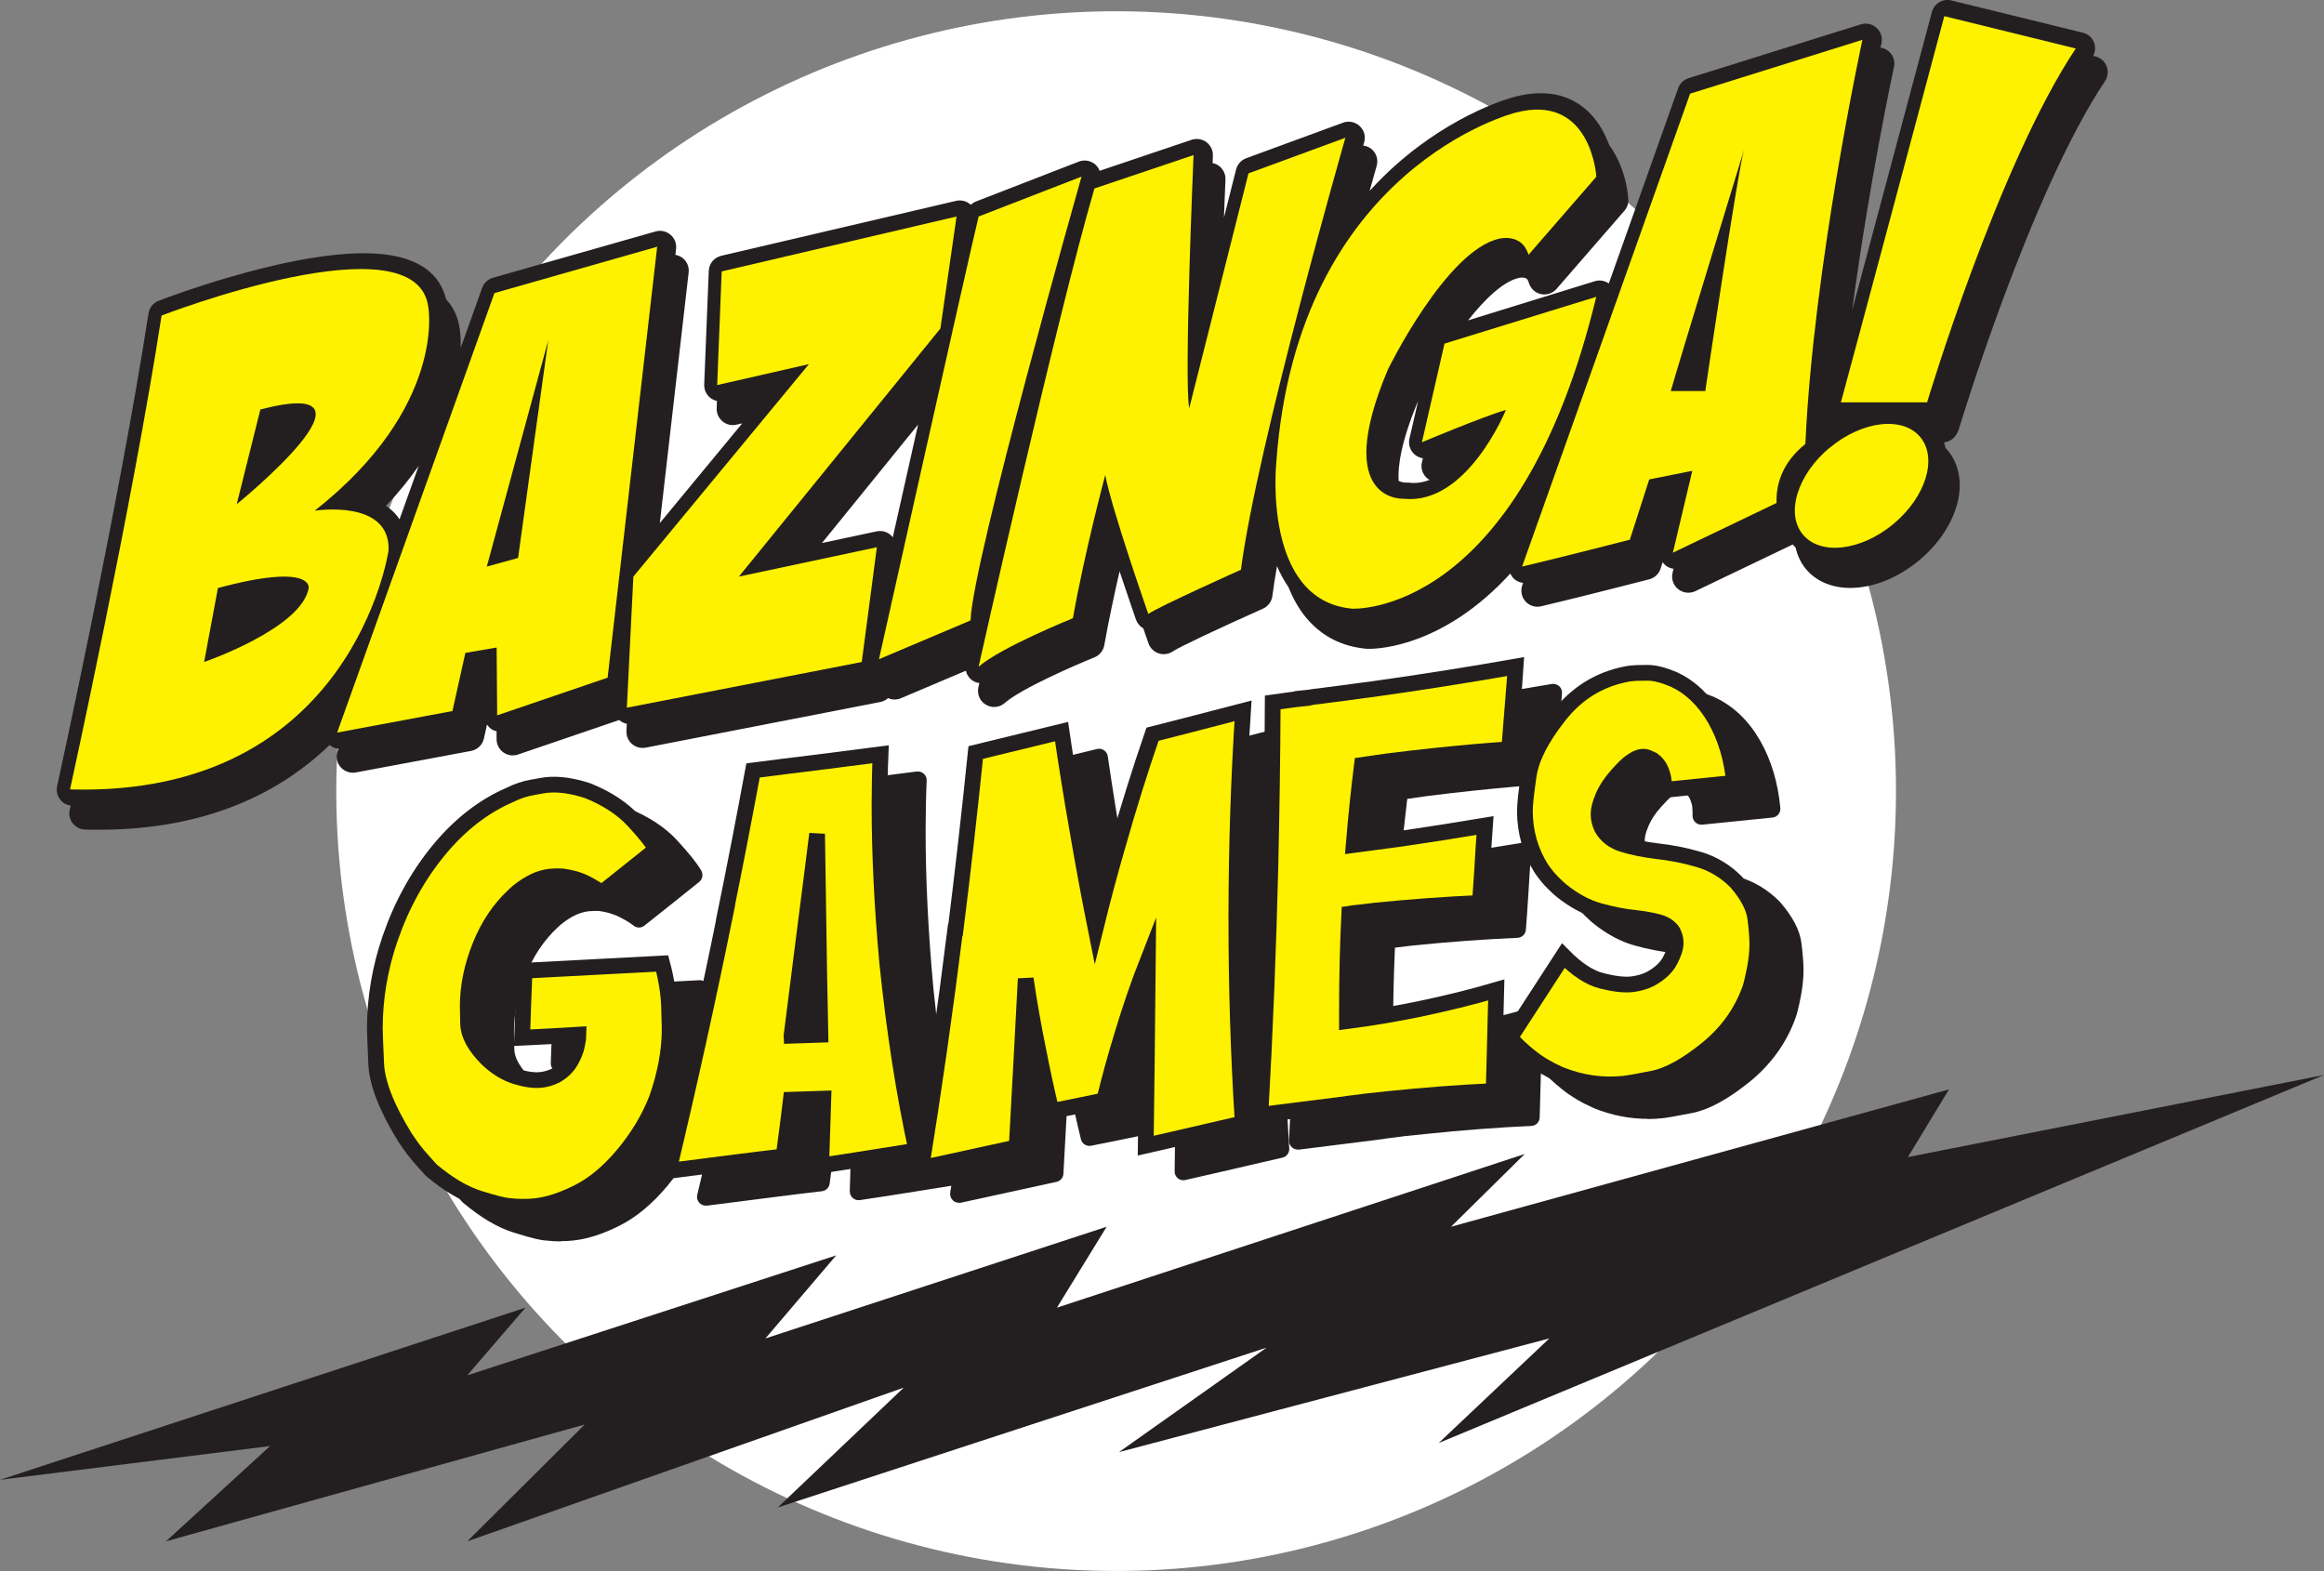 <?xml version="1.0" encoding="UTF-8"?>
<svg id="Capa_1" data-name="Capa 1" xmlns="http://www.w3.org/2000/svg" viewBox="0 0 264.48 178.79">
  <rect x="0" y="0" width="264.48" height="178.79" fill="#808080" stroke="none"/>
  <defs>
    <style>
      .cls-1 {
        fill: #fff200;
      }

      .cls-1, .cls-2, .cls-3 {
        stroke-width: 0px;
      }

      .cls-2 {
        fill: #231f20;
      }

      .cls-4 {
        fill: none;
        stroke: #231f20;
        stroke-miterlimit: 10;
        stroke-width: 1.79px;
      }

      .cls-3 {
        fill: #fff;
      }
    </style>
  </defs>
  <circle class="cls-3" cx="127.03" cy="90.04" r="88.75" transform="translate(14.81 197.98) rotate(-79.22)"/>
  <path class="cls-2" d="M222.87,49.01c.08-.27,8.11-26.92,16.69-39.78.33-.5.4-1.13.18-1.69-.22-.56-.69-.98-1.28-1.12l-.25-.06c.25-.47.29-1.02.1-1.52-.22-.56-.69-.98-1.28-1.12L222.08.05c-.97-.24-1.96.34-2.22,1.31-.08.29-5.61,21-9.07,33.92,1.93-14.56,4.71-27.48,4.75-27.66.14-.64-.07-1.31-.56-1.75-.28-.25-.62-.4-.97-.45.06-.3.1-.48.11-.5.14-.64-.07-1.3-.56-1.75-.48-.44-1.16-.59-1.79-.4l-19.61,6.13c-.55.17-.99.6-1.18,1.14-.61,1.74-4.08,11.49-7.89,22.22-.46-.32-1.04-.43-1.58-.26l-14.44,4.46c1.96-2.49,4.04-4.45,5.81-4.84,0,0,.13-.03.32-.03.53,0,.67.18.79.6.19.64.72,1.14,1.37,1.28.66.14,1.34-.08,1.78-.59l7.72-8.89c.32-.36.48-.83.45-1.31-.1-1.69-.71-4.17-2.17-6.16-1.06-2.91-3.38-5.91-7.81-5.91-.93,0-1.92.14-2.93.4-.27.07-6.72,1.73-13.48,7.7-.99.87-2.02,1.88-3.05,3.01.49-1.74.79-2.78.8-2.84.19-.67,0-1.38-.51-1.85-.29-.27-.64-.42-1.02-.46.06-.23.1-.36.11-.38.19-.67,0-1.38-.52-1.85-.51-.47-1.24-.62-1.88-.38l-11.03,4.05c-.57.21-1,.69-1.15,1.28l-1.38,5.48c.06-1.53.12-3,.17-4.34.03-.61-.25-1.18-.73-1.55-.22-.16-.47-.27-.73-.32.01-.28.02-.56.03-.83.03-.61-.25-1.18-.73-1.55-.48-.36-1.12-.46-1.69-.27l-10.47,3.53c-.1-.26-.25-.5-.46-.69-.52-.47-1.25-.61-1.9-.36l-11.71,4.54c-.22.09-.42.22-.59.38,0,0-.01-.02-.02-.02-.45-.41-1.07-.57-1.66-.43l-26.72,6.25c-.81.19-1.39.89-1.42,1.72l-.52,12.93c-.02.57.22,1.12.66,1.49.23.19.51.32.79.38l-.03.83c-.02.57.22,1.12.66,1.49.44.37,1.03.51,1.58.38l.67-.15-9.38,11.35,3.28-28.52c.07-.61-.17-1.21-.64-1.61-.25-.21-.55-.34-.87-.4l.08-.68c.07-.61-.17-1.21-.64-1.61-.47-.4-1.1-.54-1.69-.37l-18.51,5.27c-.57.16-1.03.59-1.23,1.15l-2.44,6.82c.03-1.14-.07-1.88-.11-2.11-.15-1.15-.58-2.38-1.56-3.42-.6-2.54-2.78-5.23-9.38-5.23-9.24,0-22.76,5.19-23.33,5.41-.61.24-1.05.78-1.15,1.43-3.35,21.67-10.33,53.49-10.4,53.81-.12.54.01,1.1.35,1.53.29.38.72.61,1.19.68-.07.3-.1.47-.11.49-.12.54,0,1.1.35,1.53.34.43.85.69,1.4.71.53.02,1.05.02,1.56.02,0,0,0,0,0,0,12.49,0,20.78-4.35,26.27-9.65.28.25.63.4,1,.44l-.09.26c-.22.62-.1,1.31.33,1.81.35.41.87.65,1.4.65.11,0,.23,0,.34-.03l13.12-2.45c.72-.14,1.3-.69,1.46-1.41l.35-1.59c.12.18.27.35.45.48.19.14.41.23.64.28v.93c.01.59.3,1.14.78,1.48.48.34,1.1.43,1.66.24l11.52-3.93s.02.02.03.03c.24.21.53.34.83.41l-.04.81c-.03.56.21,1.11.63,1.48.34.29.76.45,1.2.45.12,0,.23-.01.35-.03l26.72-5.2c.33-.07.63-.22.87-.44.23.1.48.16.74.16.24,0,.48-.05.71-.14,1.4-.59,4.86-2.06,7.41-3.14.11.48.41.92.85,1.18.21.13.44.19.68.22-.07.3-.11.47-.11.49-.17.78.17,1.58.86,1.98.29.17.61.26.94.26.44,0,.87-.16,1.21-.46,1.87-1.64,8-4.3,10.2-5.19.59-.24,1.01-.76,1.12-1.38.5-2.81,1.14-5.78,1.74-8.41.97,2.92,1.8,5.29,1.87,5.51.15.42.45.77.83.98.33.97.55,1.61.59,1.71.19.54.62.96,1.17,1.14.55.18,1.15.09,1.62-.24.69-.48,5.75-2.85,10.24-4.85.58-.26.99-.81,1.07-1.44.13-1.03.31-2.17.53-3.4.35.83.78,1.63,1.29,2.37.5,1.24,1.14,2.43,1.99,3.46,1.75,2.12,4.07,3.33,6.95,3.58,0,0,.1,0,.28,0,1.26,0,8.55-.38,16.04-8.57.08.17.17.33.3.48.3.34.72.54,1.15.59-.05.15-.09.25-.09.26-.22.64-.09,1.34.36,1.84.35.39.85.61,1.37.61.14,0,.28-.02.42-.05,4.62-1.09,12.22-3.05,12.3-3.07.61-.16,1.1-.62,1.29-1.22l.23-.73c.1.14.21.26.34.37.26.21.58.34.9.38l-.11.46c-.16.69.08,1.41.64,1.86.55.44,1.31.53,1.95.23l11.1-5.32s.04.06.06.09c.08.1.17.18.26.28.2.9.59,1.73,1.16,2.42,1.16,1.4,2.96,2.16,5.06,2.16,2.58,0,5.43-1.14,7.82-3.13,2.06-1.71,3.56-3.86,4.24-6.07.76-2.45.41-4.79-.95-6.42-.08-.1-.17-.19-.26-.28-.05-.23-.12-.45-.19-.67.74-.07,1.38-.57,1.59-1.3ZM45.47,59.1c-.17-.26-.37-.51-.59-.74-.29-.3-.61-.56-.95-.79,1.47-1.55,2.7-3.08,3.72-4.55l-2.18,6.08ZM101.61,61.17c-.06-.09-.13-.17-.21-.25-.44-.41-1.05-.57-1.63-.45l-6.23,1.33,10.94-13.48c-.99,4.42-1.99,8.88-2.88,12.84ZM160.86,54.96h0c-.17,0-.34,0-.51-.03-.13-.01-.17-.02-.29,0-.11,0-.49-.02-.89-.2-.11-1.67.28-4.48,2.22-9.11l-.99,4.3c-.15.67.08,1.38.61,1.82.27.22.59.36.92.41l-.11.47c-.16.67.08,1.38.61,1.82.08.07.18.12.27.17-.59.23-1.21.36-1.84.36Z"/>
  <polygon class="cls-2" points="0 168.41 59.8 148.82 53.18 156.52 95.16 142.87 87.11 152.32 125.94 139.61 120.28 148.82 173.52 131.33 165.13 139.61 221.8 123.98 217.13 131.68 264.48 122.34 163.73 164.22 176.32 152.32 127.34 165.26 144.14 153.37 88.51 171.56 102.85 157.92 53.18 175.41 66.54 162.12 18.89 175.41 30.73 164.57 0 168.41"/>
  <g>
    <path class="cls-1" d="M35.83,58.11c14.95-11.78,12.92-23.11,12.92-23.11-1.25-10.36-30.36.91-30.36.91-3.4,21.98-10.42,53.93-10.42,53.93,32.17.91,36.25-27.19,36.25-27.19.23-5.89-8.38-4.53-8.38-4.53ZM29.63,46.6c15.6-4.04-2.69,10.78-2.69,10.78l2.69-10.78ZM35.13,66.92c-.79,4.6-11.9,8.42-11.9,8.42l1.57-8.42c10.89-2.92,10.33,0,10.33,0Z"/>
    <path class="cls-1" d="M56.27,33.35l-17.9,50.02,13.12-2.45,1.47-6.62,3.56-.61.06,7.72,12.57-4.29,5.64-49.04-18.51,5.27ZM58.96,63.5l-3.56.98,6.99-25.74-3.43,24.76Z"/>
    <polygon class="cls-1" points="107.02 37.39 108.86 24.64 82.13 30.89 81.62 43.82 92.06 41.44 72.08 65.62 71.34 80.54 98.07 75.34 99.79 62.28 84.09 65.62 107.02 37.39"/>
    <path class="cls-1" d="M142.08,19.74l-6.74,26.72c-.61-3.06.49-28.81.49-28.81l-11.28,3.8c-4.35,14.89-13.18,54.43-13.18,54.43,2.51-2.21,10.73-5.52,10.73-5.52,1.35-7.6,3.68-16.3,3.68-16.3.74,3.92,4.9,15.81,4.9,15.81,1.23-.86,10.54-5.03,10.54-5.03,1.84-14.1,11.89-49.16,11.89-49.16l-11.03,4.05Z"/>
    <path class="cls-1" d="M111.37,24.64c-1.16,4.78-11.34,50.38-11.34,50.38,2.33-.98,10.42-4.41,10.42-4.41.24-6.86,12.63-50.51,12.63-50.51l-11.71,4.54Z"/>
    <path class="cls-1" d="M164.39,39.11l-2.57,11.22s6.99-2.94,9.56-3.68c0,0-4.41,10.85-11.59,10.11,0,0-8.28.55-1.84-14.71,0,0,6.64-13.59,12.69-14.89,0,0,2.57-.67,3.31,1.84l7.72-8.89s-.56-9.56-9.2-7.29c0,0-24.82,6.19-27.22,39.78,0,0-1.65,15.75,8.64,16.67,0,0,18.94,1.1,27.77-35.49l-17.29,5.33Z"/>
    <path class="cls-1" d="M219.31,45.79s8.09-27.03,16.92-40.27l-14.96-3.68s-11.03,41.31-11.77,43.95h9.81Z"/>
    <path class="cls-1" d="M208.23,50.94c-3.68,3.07-5.05,7.5-3.05,9.9,2,2.4,6.6,1.86,10.29-1.2,3.69-3.07,5.06-7.5,3.06-9.9-2-2.4-6.6-1.86-10.29,1.21Z"/>
    <path class="cls-1" d="M205.46,50.51c.91-20.21,6.49-45.98,6.49-45.98l-19.61,6.13c-1.47,4.17-19.12,53.82-19.12,53.82,4.66-1.1,12.26-3.06,12.26-3.06l2.21-6.86,4.9-.98-2.21,9.32,11.8-5.66c-.07-1.91.5-4.48,3.28-6.72ZM194.06,44.5h-3.92c.98-3.43,8.34-27.46,8.34-27.46-.73,2.45-4.41,27.46-4.41,27.46Z"/>
  </g>
  <g>
    <g>
      <path class="cls-2" d="M48.66,109.74c1.31-3.8,3.16-7.15,5.55-10.05,2.39-2.9,5.1-5,8.13-6.3.8-.4,1.63-.68,2.5-.83.86-.16,1.39-.25,1.58-.27,1.39-.15,2.96.07,4.73.65,2.17.87,3.91,2.01,5.21,3.41,1.3,1.41,2.17,2.49,2.6,3.25-.98.79-1.95,1.57-2.91,2.33-1.1.88-2.2,1.76-3.32,2.64-.41-.33-1-.69-1.78-1.09-.77-.4-1.67-.66-2.69-.79-.47-.03-.91-.02-1.32.02-.8.08-1.58.34-2.32.76-.74.42-1.37.88-1.88,1.39-1.62,1.5-2.91,3.41-3.84,5.73-.94,2.32-1.41,4.6-1.41,6.86,0,.12.01.79.04,2.02.03,1.23.75,2.55,2.16,3.97,1.04.99,2.12,1.66,3.26,2.01,1.13.35,2.08.48,2.85.4.59-.06,1.16-.23,1.73-.5.74-.43,1.3-.97,1.67-1.61.37-.65.62-1.26.73-1.84.12-.58.18-.98.18-1.19-2.15.13-4.3.25-6.43.35.08-2.38.17-4.76.26-7.16,0-.16,0-.31.03-.47l7.81-.41c2.62-.14,5.23-.28,7.84-.41.47,1.77.73,3.4.78,4.88s.07,2.33.07,2.55c0,2.52-.49,5.18-1.47,7.96-.88,2.25-2.14,4.35-3.79,6.33-1.64,1.97-3.36,3.41-5.15,4.31s-3.42,1.43-4.89,1.59c-.98.1-1.99.09-3.02-.03-.57-.04-1.7-.32-3.4-.86-1.7-.54-3.51-1.61-5.43-3.23l-.94-1.05c-.65-.7-1.32-1.57-2.02-2.63-2.1-3.4-3.19-6.21-3.29-8.42-.1-2.21-.15-3.55-.15-4.02,0-3.46.58-6.87,1.73-10.22Z"/>
      <path class="cls-2" d="M86.82,106.82c1.1-5.38,2.14-10.77,3.14-16.18,2.33-.3,4.67-.6,7.02-.88,2.48-.32,4.98-.64,7.49-.96-.08,1.89-.12,3.83-.12,5.83,0,5.5.29,11.47.88,17.9.8,7.78,1.91,14.91,3.32,21.37l-5.46.87c-1.8.29-3.59.56-5.37.83v-.21c.08-2.45.16-4.92.24-7.39-1.23.05-2.47.09-3.7.12-.08.65-.16,1.3-.23,1.93l-.59,4.52c-1.76.2-3.51.42-5.25.64-2.62.33-5.24.67-7.84,1,2.33-9.74,4.49-19.53,6.49-29.39ZM94.33,120.82l3.29-.11c-.04-2.54-.09-5.08-.15-7.62l-.23-15.24-.53,4.22c-.8,6.25-1.6,12.5-2.38,18.74Z"/>
      <path class="cls-2" d="M113,108.76c.84-6.7,1.6-13.43,2.29-20.17.98-.24,1.97-.48,2.96-.72l6.81-1.66c.55,3.76,1.15,7.53,1.82,11.32.63,3.67,1.31,7.36,2.05,11.06.78-3.17,1.62-6.32,2.52-9.42,1.21-4.28,2.53-8.5,3.96-12.66l3.87-.99c2.15-.56,4.3-1.12,6.43-1.67-.49,7.61-.74,15.25-.76,22.95v.88c0,7.67.24,15.38.73,23.11l-2.35.54c-2.9.68-5.79,1.34-8.69,2,.04-3.12.08-6.24.12-9.38.04-3.92.08-7.83.12-11.73-1.04,2.65-2.02,5.51-2.94,8.56-.78,2.55-1.46,5.02-2.03,7.4-1.17.24-2.34.48-3.49.72-.84.17-1.67.33-2.5.5-.53-2.17-1.02-4.42-1.47-6.74-.59-2.87-1.08-5.65-1.47-8.33-.33,6.4-.68,12.79-1.03,19.19l-10.86,2.37c1.45-9,2.74-18.04,3.88-27.12Z"/>
      <path class="cls-2" d="M147.7,129.83c.53-9.47.91-18.93,1.14-28.39.14-6.18.23-12.36.26-18.55l1.88-.26c.51-.07,1.02-.14,1.53-.19v-.03l.88-.09c.1-.03.21-.05.32-.06,1.25-.17,2.51-.33,3.76-.48,1-.14,2-.28,2.99-.4,2.88-.4,5.75-.83,8.63-1.29,2.56-.41,5.12-.83,7.66-1.28-.04.67-.09,1.34-.15,2.01l-.59,7.4c-2.64.18-5.35.42-8.13.71-1.84.19-3.72.41-5.64.65-1.02.15-2.02.29-2.99.43-.37,2.97-.68,6.01-.94,9.11,2.31-.3,4.06-.53,5.26-.7,3.25-.48,6.48-.98,9.69-1.52-.12,1.66-.23,3.32-.32,5-.08,1.28-.17,2.55-.26,3.81-3.86.17-7.86.46-12.01.88-.84.11-1.68.21-2.53.29-.06,0-.12.02-.18.05l-.15.02c-.18,3.6-.26,7.3-.26,11.09v1.12c2.6-.33,5.3-.78,8.1-1.35,3.21-.67,6.17-1.4,8.89-2.2-.06,2.37-.12,4.76-.18,7.15l-.12,4.36c-3.88.17-7.89.48-12.04.91-.84.09-1.68.18-2.53.27-.08,0-.19.02-.34.05-.15.02-.36.05-.63.08-.45.05-1.18.14-2.2.29-1.25.15-2.74.34-4.45.56-1.71.22-3.17.4-4.39.55Z"/>
      <path class="cls-2" d="M176.11,121.03l6.05-9.32c1.53,1.56,2.99,2.52,4.39,2.87,1.4.35,2.53.48,3.39.39.74-.08,1.45-.28,2.11-.6,1.1-.6,1.85-1.31,2.27-2.12.42-.81.63-1.47.63-2,0-.43-.11-.85-.32-1.26-.35-.53-.9-.9-1.64-1.1-.74-.2-1.61-.36-2.61-.47-1.25-.12-2.61-.39-4.08-.79-1.47-.4-2.93-1.18-4.37-2.34-.16-.12-.46-.4-.91-.84-.45-.44-.91-1-1.38-1.68-1.23-1.98-1.85-4.16-1.85-6.53,0-.7.14-2.04.43-4.01.28-1.97,1.43-4.24,3.45-6.81,2.02-2.57,4.57-4.15,7.66-4.75.18-.04.38-.07.62-.09.43-.05,1.04-.06,1.84-.06.79,0,1.79.26,2.98.76,1.9.9,3.45,2.39,4.65,4.47,1.2,2.09,1.93,4.51,2.19,7.29-2.66.26-5.32.53-7.98.81v-.26c0-.18,0-.43-.03-.76-.02-.33-.12-.73-.31-1.2s-.49-.87-.92-1.19l-.68-.31c-.18-.06-.35-.08-.53-.06-.08,0-.2.04-.37.08-.17.05-.35.13-.54.25-.2.12-.32.2-.38.25-.33.21-.86.72-1.58,1.53-.72.81-1.26,1.62-1.6,2.43-.34.81-.51,1.47-.51,1.98,0,.55.13,1.08.38,1.6.51.91,1.32,1.52,2.45,1.86,1.13.33,2.4.59,3.83.77,1.58.17,3.17.48,4.77.95,1.59.47,3.01,1.32,4.24,2.56,1.29,1.49,2.02,2.86,2.17,4.12.16,1.26.24,2.25.24,2.97,0,.86-.1,1.83-.31,2.89-.2,1.07-.39,1.81-.54,2.22-.98,2.71-2.63,4.99-4.96,6.86-2.33,1.87-4.35,2.97-6.08,3.31-1.72.34-2.82.53-3.29.58-2.47.26-4.89-.09-7.28-1.05-1.29-.57-2.41-1.23-3.36-1.99-.95-.76-1.72-1.48-2.3-2.17Z"/>
    </g>
    <g>
      <path class="cls-2" d="M63.84,141.28c-.59,0-1.2-.04-1.81-.11-.37-.02-1.2-.15-3.58-.9-1.83-.57-3.77-1.72-5.78-3.42-.04-.03-.07-.06-.1-.1l-.94-1.05c-.67-.72-1.39-1.65-2.11-2.75-2.22-3.61-3.35-6.52-3.45-8.93-.1-2.2-.15-3.57-.15-4.06,0-3.56.6-7.11,1.79-10.55,1.35-3.9,3.27-7.38,5.72-10.36,2.48-3.01,5.34-5.23,8.51-6.59.83-.41,1.76-.72,2.71-.9.9-.17,1.46-.26,1.66-.28.31-.03.64-.05.97-.05,1.27,0,2.67.25,4.17.74,2.36.94,4.24,2.17,5.63,3.69,1.36,1.48,2.26,2.6,2.73,3.43.24.43.14.97-.24,1.28-.98.79-1.95,1.57-2.91,2.33-1.1.88-2.2,1.76-3.32,2.64-.18.14-.4.22-.62.22s-.44-.07-.62-.22c-.36-.29-.9-.62-1.61-.98-.67-.34-1.46-.57-2.35-.69-.1,0-.27,0-.42,0-.23,0-.45.01-.67.03-.67.07-1.3.28-1.93.63-.66.38-1.22.79-1.67,1.23-1.53,1.42-2.74,3.22-3.62,5.39-.89,2.19-1.34,4.37-1.34,6.48,0,.12.01.78.04,2,.02.96.65,2.07,1.87,3.29.9.85,1.86,1.45,2.84,1.75.82.25,1.53.38,2.11.38.12,0,.23,0,.34-.02.47-.05.94-.19,1.4-.41.53-.31.96-.72,1.24-1.21.3-.52.5-1.01.6-1.46-1.74.1-3.48.19-5.2.28-.02,0-.03,0-.05,0-.26,0-.52-.1-.7-.29-.2-.2-.31-.47-.3-.75.08-2.38.17-4.77.26-7.17,0-.16.01-.36.04-.56.06-.48.46-.85.94-.88,0,0,15.68-.83,15.7-.83.45,0,.85.3.97.75.49,1.83.76,3.55.81,5.1.05,1.5.07,2.36.07,2.58,0,2.63-.51,5.42-1.52,8.29-.93,2.37-2.26,4.59-3.96,6.64-1.72,2.07-3.56,3.61-5.47,4.57-1.89.95-3.65,1.52-5.23,1.69-.47.05-.96.08-1.44.08Z"/>
      <path class="cls-2" d="M80.33,137.21c-.28,0-.55-.12-.75-.33-.22-.25-.31-.58-.23-.9,2.31-9.67,4.49-19.54,6.48-29.36,1.09-5.35,2.14-10.79,3.14-16.17.08-.43.42-.76.86-.81,2.33-.3,4.67-.6,7.02-.88l7.48-.96s.09,0,.13,0c.25,0,.49.09.68.26.22.2.34.49.32.78-.08,1.86-.12,3.81-.12,5.78,0,5.44.29,11.43.88,17.81.79,7.7,1.9,14.85,3.3,21.25.06.27,0,.55-.15.78-.16.23-.4.38-.67.42l-5.46.87c-1.8.29-3.6.56-5.38.83-.05,0-.1.01-.15.01-.24,0-.47-.09-.65-.24-.22-.19-.35-.47-.35-.76v-.21l.2-6.35c-.59.02-1.18.04-1.77.06l-.13,1.08-.59,4.53c-.06.46-.42.81-.88.87-1.76.2-3.51.42-5.24.64l-7.84,1s-.08,0-.13,0ZM95.47,119.78l1.13-.04c-.04-2.21-.08-4.42-.13-6.62l-.02-1.11c-.33,2.59-.66,5.18-.98,7.77Z"/>
      <path class="cls-2" d="M109.13,136.88c-.25,0-.5-.1-.69-.27-.24-.23-.35-.56-.3-.89,1.44-8.95,2.74-18.06,3.87-27.08.84-6.68,1.61-13.46,2.29-20.15.04-.42.35-.77.76-.87.98-.24,9.78-2.38,9.78-2.38.08-.02.16-.03.24-.03.2,0,.39.06.56.17.23.16.39.41.43.69.54,3.73,1.15,7.53,1.82,11.29.38,2.22.78,4.45,1.2,6.67.46-1.73.94-3.45,1.43-5.15,1.21-4.27,2.55-8.55,3.98-12.7.11-.32.37-.56.7-.65l3.87-1,6.43-1.67c.08-.02.17-.03.25-.03.23,0,.46.08.64.23.25.21.38.52.36.84-.49,7.56-.74,15.26-.76,22.88v.88c0,7.62.25,15.38.73,23.05.03.49-.3.93-.78,1.04l-2.35.54c-2.9.68-5.79,1.34-8.69,2-.07.02-.15.03-.22.03-.23,0-.45-.08-.63-.22-.24-.19-.38-.48-.37-.79l.12-9.38.06-5.77c-.31.95-.62,1.92-.91,2.91-.78,2.53-1.45,5-2.01,7.35-.09.38-.39.67-.77.75l-3.49.72-2.5.5c-.07.01-.13.02-.2.02-.45,0-.86-.31-.97-.77-.51-2.09-.99-4.28-1.42-6.5-.19,3.48-.37,6.96-.57,10.44-.02.45-.35.83-.79.92l-10.86,2.37c-.07.02-.14.02-.21.02Z"/>
      <path class="cls-2" d="M147.7,130.83c-.25,0-.5-.1-.69-.27-.22-.2-.33-.49-.32-.79.52-9.39.91-18.94,1.14-28.36.14-6.16.23-12.4.26-18.53,0-.5.37-.92.87-.99l1.88-.25c.44-.06.88-.12,1.33-.17.07-.03.15-.05.23-.05l.8-.08c.13-.03.27-.06.41-.07,1.22-.17,2.48-.33,3.74-.48.98-.14,1.99-.28,2.99-.4,2.88-.4,5.77-.83,8.6-1.28,2.56-.41,5.11-.83,7.65-1.27.06,0,.11-.01.17-.01.24,0,.48.09.67.25.23.2.35.5.33.81-.04.68-.09,1.36-.15,2.04l-.59,7.39c-.04.5-.44.89-.93.92-2.61.18-5.33.42-8.1.71-1.83.19-3.71.41-5.62.65l-2.22.32c-.28,2.31-.53,4.69-.74,7.07,1.71-.22,3.04-.4,4.01-.54,3.19-.47,6.45-.98,9.66-1.51.05,0,.11-.01.16-.01.25,0,.49.09.67.26.23.21.35.51.33.81-.12,1.65-.22,3.31-.32,4.98-.08,1.29-.17,2.57-.27,3.83-.04.51-.45.9-.96.92-3.82.17-7.84.46-11.95.88-.65.08-1.32.16-1.99.24-.15,3.31-.22,6.73-.22,10.19,2.23-.31,4.55-.71,6.9-1.19,3.17-.66,6.14-1.39,8.81-2.18.09-.03.19-.04.28-.04.22,0,.43.07.61.21.25.2.4.5.39.82l-.18,7.15-.12,4.36c-.01.53-.43.95-.96.97-3.83.17-7.86.48-11.97.91l-2.53.26c-.06,0-.15.02-.27.04-.17.03-.4.06-.7.09-.44.05-1.16.14-2.16.29-1.27.15-2.75.34-4.46.56-1.72.22-3.18.4-4.39.55-.04,0-.08,0-.12,0Z"/>
      <path class="cls-2" d="M187.49,127.33c-2.05,0-4.1-.41-6.09-1.21-1.4-.62-2.6-1.33-3.61-2.14-.99-.79-1.81-1.56-2.44-2.29-.29-.34-.33-.83-.08-1.2l6.05-9.32c.17-.25.44-.42.74-.45.03,0,.07,0,.1,0,.27,0,.53.11.72.3,1.39,1.42,2.71,2.29,3.92,2.6,1.03.26,1.9.39,2.58.39.16,0,.31,0,.46-.02.62-.07,1.22-.24,1.78-.51.87-.48,1.5-1.05,1.83-1.68.45-.86.52-1.34.52-1.54,0-.25-.06-.5-.18-.74-.22-.3-.56-.52-1.05-.65-.69-.19-1.52-.34-2.45-.44-1.29-.12-2.72-.4-4.24-.82-1.59-.44-3.19-1.29-4.73-2.53-.11-.08-.34-.28-.99-.91-.49-.49-1-1.1-1.5-1.82-1.36-2.18-2.03-4.55-2.03-7.1,0-.76.14-2.12.44-4.15.31-2.16,1.51-4.54,3.65-7.28,2.16-2.75,4.94-4.48,8.26-5.12.19-.04.43-.08.7-.11.42-.04,1-.07,1.75-.07h.2c.93,0,2.03.28,3.36.84,2.12,1,3.83,2.64,5.13,4.89,1.27,2.21,2.05,4.79,2.32,7.7.05.55-.35,1.04-.9,1.09-2.66.26-5.32.53-7.98.81-.04,0-.07,0-.11,0-.25,0-.49-.09-.67-.26-.21-.19-.33-.46-.33-.75v-.26c0-.16,0-.39-.03-.7,0-.16-.06-.43-.24-.89-.11-.27-.28-.5-.52-.7l-.48-.22s-.03,0-.05,0c-.1,0-.17.02-.24.04-.04.01-.14.04-.29.14-.15.09-.25.15-.3.19-.18.12-.54.4-1.44,1.4-.65.73-1.13,1.45-1.42,2.15-.36.85-.43,1.33-.43,1.59,0,.4.09.78.28,1.16.35.63.96,1.08,1.83,1.34,1.07.32,2.3.56,3.67.74,1.61.17,3.28.5,4.92.98,1.75.51,3.32,1.46,4.67,2.82,1.48,1.71,2.27,3.23,2.46,4.7.16,1.31.24,2.32.24,3.09,0,.92-.11,1.96-.33,3.08-.22,1.13-.41,1.91-.59,2.38-1.03,2.85-2.81,5.31-5.27,7.29-2.48,1.99-4.61,3.14-6.51,3.51-1.8.35-2.88.54-3.38.59-.55.06-1.12.09-1.67.09Z"/>
    </g>
  </g>
  <g>
    <g>
      <path class="cls-2" d="M44.4,106.79c1.31-3.8,3.16-7.15,5.55-10.05,2.39-2.9,5.1-5,8.13-6.3.8-.4,1.63-.68,2.5-.83.86-.16,1.39-.25,1.58-.27,1.39-.15,2.96.07,4.73.65,2.17.87,3.91,2.01,5.21,3.41,1.3,1.41,2.17,2.49,2.6,3.25-.98.79-1.95,1.57-2.91,2.33-1.1.88-2.2,1.76-3.32,2.64-.41-.33-1-.69-1.78-1.09-.77-.4-1.67-.66-2.69-.79-.47-.03-.91-.02-1.32.02-.8.08-1.58.34-2.32.76-.74.42-1.37.88-1.88,1.39-1.62,1.5-2.91,3.41-3.84,5.73s-1.41,4.61-1.41,6.86c0,.12.01.79.04,2.02.03,1.23.75,2.55,2.16,3.97,1.04.99,2.12,1.66,3.26,2.01,1.13.35,2.08.48,2.85.4.59-.06,1.16-.23,1.73-.51.74-.43,1.3-.97,1.67-1.61.37-.65.62-1.26.73-1.84.12-.58.18-.98.18-1.19-2.15.13-4.29.25-6.43.35.08-2.38.16-4.76.26-7.16,0-.16,0-.31.03-.47l7.81-.41c2.62-.14,5.23-.28,7.84-.41.47,1.77.73,3.4.78,4.88s.07,2.33.07,2.55c0,2.52-.49,5.18-1.47,7.96-.88,2.25-2.14,4.35-3.79,6.33-1.64,1.97-3.36,3.41-5.15,4.31s-3.42,1.43-4.89,1.59c-.98.1-1.99.09-3.02-.03-.57-.04-1.7-.33-3.4-.86-1.7-.54-3.51-1.61-5.43-3.23l-.94-1.05c-.65-.7-1.32-1.57-2.02-2.63-2.1-3.4-3.19-6.21-3.29-8.42-.1-2.21-.15-3.55-.15-4.02,0-3.46.58-6.87,1.73-10.22Z"/>
      <path class="cls-2" d="M82.56,103.86c1.1-5.38,2.14-10.77,3.14-16.18,2.33-.3,4.67-.6,7.02-.88,2.48-.32,4.98-.64,7.49-.96-.08,1.89-.12,3.83-.12,5.83,0,5.5.29,11.47.88,17.9.8,7.78,1.91,14.91,3.32,21.37l-5.46.87c-1.8.29-3.59.56-5.37.83v-.21c.08-2.45.16-4.92.24-7.39-1.23.05-2.47.09-3.7.12-.08.65-.16,1.3-.23,1.93l-.59,4.52c-1.76.2-3.51.42-5.25.64-2.62.33-5.24.67-7.84,1,2.33-9.74,4.49-19.53,6.49-29.39ZM90.08,117.87l3.29-.11c-.04-2.54-.09-5.08-.15-7.62l-.23-15.24-.53,4.22c-.8,6.25-1.6,12.5-2.38,18.74Z"/>
      <path class="cls-2" d="M108.75,105.81c.84-6.7,1.6-13.43,2.29-20.17.98-.24,1.97-.48,2.96-.72l6.81-1.66c.55,3.76,1.15,7.53,1.82,11.32.63,3.67,1.31,7.36,2.05,11.06.78-3.17,1.62-6.32,2.52-9.42,1.21-4.28,2.53-8.5,3.96-12.66l3.87-.99c2.15-.56,4.3-1.12,6.43-1.67-.49,7.61-.74,15.25-.76,22.95v.88c0,7.67.24,15.38.73,23.11l-2.35.54c-2.9.68-5.79,1.34-8.69,2,.04-3.12.08-6.24.12-9.38.04-3.92.08-7.83.12-11.73-1.04,2.65-2.02,5.51-2.94,8.56-.78,2.55-1.46,5.02-2.03,7.4-1.17.24-2.34.48-3.49.72-.84.17-1.67.33-2.5.5-.53-2.17-1.02-4.42-1.47-6.74-.59-2.87-1.08-5.65-1.47-8.33-.33,6.4-.68,12.79-1.03,19.19l-10.86,2.37c1.45-9,2.74-18.04,3.87-27.12Z"/>
      <path class="cls-2" d="M143.44,126.88c.53-9.47.91-18.93,1.14-28.39.14-6.18.23-12.36.26-18.55l1.88-.26c.51-.07,1.02-.14,1.53-.19v-.03l.88-.09c.1-.03.2-.05.32-.06,1.25-.17,2.51-.33,3.76-.48,1-.14,2-.28,2.99-.4,2.88-.4,5.75-.83,8.63-1.29,2.56-.41,5.12-.83,7.66-1.28-.04.67-.09,1.34-.15,2.01l-.59,7.4c-2.64.18-5.35.42-8.13.71-1.84.19-3.72.41-5.64.65-1.02.15-2.02.29-2.99.43-.37,2.97-.68,6.01-.94,9.11,2.31-.3,4.06-.53,5.26-.7,3.25-.48,6.48-.98,9.69-1.52-.12,1.66-.23,3.32-.32,5-.08,1.28-.17,2.55-.26,3.81-3.86.17-7.86.46-12.01.88-.84.11-1.68.21-2.53.29-.06,0-.12.02-.18.05l-.15.02c-.18,3.6-.26,7.3-.26,11.09v1.12c2.6-.33,5.3-.78,8.1-1.35,3.21-.67,6.17-1.4,8.89-2.2-.06,2.37-.12,4.76-.18,7.15l-.12,4.36c-3.88.17-7.89.48-12.04.91l-2.53.27c-.08,0-.19.02-.34.05-.15.02-.36.05-.63.08-.45.05-1.18.14-2.2.29-1.25.15-2.74.34-4.45.56-1.71.22-3.17.4-4.39.55Z"/>
      <path class="cls-2" d="M171.86,118.08l6.05-9.32c1.53,1.56,2.99,2.52,4.39,2.87,1.4.35,2.53.48,3.39.39.74-.08,1.45-.28,2.11-.6,1.1-.6,1.85-1.31,2.27-2.12.42-.81.63-1.47.63-2,0-.43-.11-.85-.32-1.26-.35-.53-.9-.9-1.64-1.1-.74-.2-1.61-.36-2.61-.47-1.25-.12-2.61-.39-4.08-.79-1.47-.4-2.93-1.18-4.37-2.34-.16-.12-.46-.4-.91-.84-.45-.44-.91-1-1.38-1.68-1.23-1.98-1.85-4.16-1.85-6.53,0-.7.14-2.04.43-4.01.28-1.97,1.43-4.24,3.45-6.81,2.02-2.57,4.57-4.15,7.66-4.75.18-.04.38-.07.62-.09.43-.05,1.04-.06,1.83-.06.79,0,1.79.26,2.98.76,1.9.9,3.45,2.39,4.65,4.47,1.2,2.09,1.93,4.51,2.19,7.29-2.66.26-5.32.53-7.98.81v-.26c0-.18-.01-.43-.03-.76-.02-.33-.12-.73-.31-1.2-.19-.47-.49-.87-.92-1.19l-.68-.31c-.18-.06-.35-.08-.53-.06-.08,0-.2.04-.37.08-.17.05-.35.13-.54.25-.2.12-.32.2-.38.25-.33.21-.86.72-1.58,1.53-.72.81-1.26,1.62-1.6,2.43-.34.81-.51,1.47-.51,1.98,0,.55.13,1.08.38,1.6.51.9,1.33,1.52,2.45,1.86s2.4.59,3.83.77c1.58.17,3.17.48,4.77.95,1.59.47,3.01,1.32,4.24,2.56,1.29,1.49,2.01,2.86,2.17,4.12.16,1.26.23,2.25.23,2.97,0,.86-.1,1.83-.31,2.89-.21,1.07-.39,1.81-.54,2.22-.98,2.71-2.63,4.99-4.96,6.86-2.33,1.87-4.35,2.97-6.08,3.31-1.72.34-2.82.53-3.29.58-2.47.26-4.89-.09-7.28-1.05-1.29-.57-2.41-1.23-3.36-1.99-.95-.76-1.72-1.48-2.3-2.17Z"/>
    </g>
    <g>
      <path class="cls-1" d="M44.4,106.79c1.31-3.8,3.16-7.15,5.55-10.05,2.39-2.9,5.1-5,8.13-6.3.8-.4,1.63-.68,2.5-.83.86-.16,1.39-.25,1.58-.27,1.39-.15,2.96.07,4.73.65,2.17.87,3.91,2.01,5.21,3.41,1.3,1.41,2.17,2.49,2.6,3.25-.98.79-1.95,1.57-2.91,2.33-1.1.88-2.2,1.76-3.32,2.64-.41-.33-1-.69-1.78-1.09-.77-.4-1.67-.66-2.69-.79-.47-.03-.91-.02-1.32.02-.8.08-1.58.34-2.32.76-.74.42-1.37.88-1.88,1.39-1.62,1.5-2.91,3.41-3.84,5.73s-1.41,4.61-1.41,6.86c0,.12.01.79.04,2.02.03,1.23.75,2.55,2.16,3.97,1.04.99,2.12,1.66,3.26,2.01,1.13.35,2.08.48,2.85.4.59-.06,1.16-.23,1.73-.51.74-.43,1.3-.97,1.67-1.61.37-.65.62-1.26.73-1.84.12-.58.18-.98.18-1.19-2.15.13-4.29.25-6.43.35.08-2.38.16-4.76.26-7.16,0-.16,0-.31.03-.47l7.81-.41c2.62-.14,5.23-.28,7.84-.41.47,1.77.73,3.4.78,4.88s.07,2.33.07,2.55c0,2.52-.49,5.18-1.47,7.96-.88,2.25-2.14,4.35-3.79,6.33-1.64,1.97-3.36,3.41-5.15,4.31s-3.42,1.43-4.89,1.59c-.98.1-1.99.09-3.02-.03-.57-.04-1.7-.33-3.4-.86-1.7-.54-3.51-1.61-5.43-3.23l-.94-1.05c-.65-.7-1.32-1.57-2.02-2.63-2.1-3.4-3.19-6.21-3.29-8.42-.1-2.21-.15-3.55-.15-4.02,0-3.46.58-6.87,1.73-10.22Z"/>
      <path class="cls-1" d="M82.56,103.86c1.1-5.38,2.14-10.77,3.14-16.18,2.33-.3,4.67-.6,7.02-.88,2.48-.32,4.98-.64,7.49-.96-.08,1.89-.12,3.83-.12,5.83,0,5.5.29,11.47.88,17.9.8,7.78,1.91,14.91,3.32,21.37l-5.46.87c-1.8.29-3.59.56-5.37.83v-.21c.08-2.45.16-4.92.24-7.39-1.23.05-2.47.09-3.7.12-.08.65-.16,1.3-.23,1.93l-.59,4.52c-1.76.2-3.51.42-5.25.64-2.62.33-5.24.67-7.84,1,2.33-9.74,4.49-19.53,6.49-29.39ZM90.08,117.87l3.29-.11c-.04-2.54-.09-5.08-.15-7.62l-.23-15.24-.53,4.22c-.8,6.25-1.6,12.5-2.38,18.74Z"/>
      <path class="cls-1" d="M108.75,105.81c.84-6.7,1.6-13.43,2.29-20.17.98-.24,1.97-.48,2.96-.72l6.81-1.66c.55,3.76,1.15,7.53,1.82,11.32.63,3.67,1.31,7.36,2.05,11.06.78-3.17,1.62-6.32,2.52-9.42,1.21-4.28,2.53-8.5,3.96-12.66l3.87-.99c2.15-.56,4.3-1.12,6.43-1.67-.49,7.61-.74,15.25-.76,22.95v.88c0,7.67.24,15.38.73,23.11l-2.35.54c-2.9.68-5.79,1.34-8.69,2,.04-3.12.08-6.24.12-9.38.04-3.92.08-7.83.12-11.73-1.04,2.65-2.02,5.51-2.94,8.56-.78,2.55-1.46,5.02-2.03,7.4-1.17.24-2.34.48-3.49.72-.84.17-1.67.33-2.5.5-.53-2.17-1.02-4.42-1.47-6.74-.59-2.87-1.08-5.65-1.47-8.33-.33,6.4-.68,12.79-1.03,19.19l-10.86,2.37c1.45-9,2.74-18.04,3.87-27.12Z"/>
      <path class="cls-1" d="M143.44,126.88c.53-9.47.91-18.93,1.14-28.39.14-6.18.23-12.36.26-18.55l1.88-.26c.51-.07,1.02-.14,1.53-.19v-.03l.88-.09c.1-.03.2-.05.32-.06,1.25-.17,2.51-.33,3.76-.48,1-.14,2-.28,2.99-.4,2.88-.4,5.75-.83,8.63-1.29,2.56-.41,5.12-.83,7.66-1.28-.04.67-.09,1.34-.15,2.01l-.59,7.4c-2.64.18-5.35.42-8.13.71-1.84.19-3.72.41-5.64.65-1.02.15-2.02.29-2.99.43-.37,2.97-.68,6.01-.94,9.11,2.31-.3,4.06-.53,5.26-.7,3.25-.48,6.48-.98,9.69-1.52-.12,1.66-.23,3.32-.32,5-.08,1.28-.17,2.55-.26,3.81-3.86.17-7.86.46-12.01.88-.84.11-1.68.21-2.53.29-.06,0-.12.02-.18.05l-.15.02c-.18,3.6-.26,7.3-.26,11.09v1.12c2.6-.33,5.3-.78,8.1-1.35,3.21-.67,6.17-1.4,8.89-2.2-.06,2.37-.12,4.76-.18,7.15l-.12,4.36c-3.88.17-7.89.48-12.04.91l-2.53.27c-.08,0-.19.02-.34.05-.15.02-.36.05-.63.08-.45.05-1.18.14-2.2.29-1.25.15-2.74.34-4.45.56-1.71.22-3.17.4-4.39.55Z"/>
      <path class="cls-1" d="M171.86,118.08l6.05-9.32c1.53,1.56,2.99,2.52,4.39,2.87,1.4.35,2.53.48,3.39.39.74-.08,1.45-.28,2.11-.6,1.1-.6,1.85-1.31,2.27-2.12.42-.81.63-1.47.63-2,0-.43-.11-.85-.32-1.26-.35-.53-.9-.9-1.64-1.1-.74-.2-1.61-.36-2.61-.47-1.25-.12-2.61-.39-4.08-.79-1.47-.4-2.93-1.18-4.37-2.34-.16-.12-.46-.4-.91-.84-.45-.44-.91-1-1.38-1.68-1.23-1.98-1.85-4.16-1.85-6.53,0-.7.14-2.04.43-4.01.28-1.97,1.43-4.24,3.45-6.81,2.02-2.57,4.57-4.15,7.66-4.75.18-.04.38-.07.62-.09.43-.05,1.04-.06,1.83-.06.79,0,1.79.26,2.98.76,1.9.9,3.45,2.39,4.65,4.47,1.2,2.09,1.93,4.51,2.19,7.29-2.66.26-5.32.53-7.98.81v-.26c0-.18-.01-.43-.03-.76-.02-.33-.12-.73-.31-1.2-.19-.47-.49-.87-.92-1.19l-.68-.31c-.18-.06-.35-.08-.53-.06-.08,0-.2.04-.37.08-.17.05-.35.13-.54.25-.2.12-.32.2-.38.25-.33.21-.86.72-1.58,1.53-.72.81-1.26,1.62-1.6,2.43-.34.81-.51,1.47-.51,1.98,0,.55.13,1.08.38,1.6.51.9,1.33,1.52,2.45,1.86s2.4.59,3.83.77c1.58.17,3.17.48,4.77.95,1.59.47,3.01,1.32,4.24,2.56,1.29,1.49,2.01,2.86,2.17,4.12.16,1.26.23,2.25.23,2.97,0,.86-.1,1.83-.31,2.89-.21,1.07-.39,1.81-.54,2.22-.98,2.71-2.63,4.99-4.96,6.86-2.33,1.87-4.35,2.97-6.08,3.31-1.72.34-2.82.53-3.29.58-2.47.26-4.89-.09-7.28-1.05-1.29-.57-2.41-1.23-3.36-1.99-.95-.76-1.72-1.48-2.3-2.17Z"/>
    </g>
    <g>
      <path class="cls-4" d="M44.4,106.79c1.31-3.8,3.16-7.15,5.55-10.05,2.39-2.9,5.1-5,8.13-6.3.8-.4,1.63-.68,2.5-.83.86-.16,1.39-.25,1.58-.27,1.39-.15,2.96.07,4.73.65,2.17.87,3.91,2.01,5.21,3.41,1.3,1.41,2.17,2.49,2.6,3.25-.98.79-1.95,1.57-2.91,2.33-1.1.88-2.2,1.76-3.32,2.64-.41-.33-1-.69-1.78-1.09-.77-.4-1.67-.66-2.69-.79-.47-.03-.91-.02-1.32.02-.8.08-1.58.34-2.32.76-.74.42-1.37.88-1.88,1.39-1.62,1.5-2.91,3.41-3.84,5.73s-1.41,4.61-1.41,6.86c0,.12.01.79.04,2.02.03,1.23.75,2.55,2.16,3.97,1.04.99,2.12,1.66,3.26,2.01,1.13.35,2.08.48,2.85.4.59-.06,1.16-.23,1.73-.51.74-.43,1.3-.97,1.67-1.61.37-.65.62-1.26.73-1.84.12-.58.18-.98.18-1.19-2.15.13-4.29.25-6.43.35.08-2.38.16-4.76.26-7.16,0-.16,0-.31.03-.47l7.81-.41c2.62-.14,5.23-.28,7.84-.41.47,1.77.73,3.4.78,4.88s.07,2.33.07,2.55c0,2.52-.49,5.18-1.47,7.96-.88,2.25-2.14,4.35-3.79,6.33-1.64,1.97-3.36,3.41-5.15,4.31s-3.42,1.43-4.89,1.59c-.98.1-1.99.09-3.02-.03-.57-.04-1.7-.33-3.4-.86-1.7-.54-3.51-1.61-5.43-3.23l-.94-1.05c-.65-.7-1.32-1.57-2.02-2.63-2.1-3.4-3.19-6.21-3.29-8.42-.1-2.21-.15-3.55-.15-4.02,0-3.46.58-6.87,1.73-10.22Z"/>
      <path class="cls-4" d="M82.56,103.86c1.1-5.38,2.14-10.77,3.14-16.18,2.33-.3,4.67-.6,7.02-.88,2.48-.32,4.98-.64,7.49-.96-.08,1.89-.12,3.83-.12,5.83,0,5.5.29,11.47.88,17.9.8,7.78,1.91,14.91,3.32,21.37l-5.46.87c-1.8.29-3.59.56-5.37.83v-.21c.08-2.45.16-4.92.24-7.39-1.23.05-2.47.09-3.7.12-.08.65-.16,1.3-.23,1.93l-.59,4.52c-1.76.2-3.51.42-5.25.64-2.62.33-5.24.67-7.84,1,2.33-9.74,4.49-19.53,6.49-29.39ZM90.08,117.87l3.29-.11c-.04-2.54-.09-5.08-.15-7.62l-.23-15.24-.53,4.22c-.8,6.25-1.6,12.5-2.38,18.74Z"/>
      <path class="cls-4" d="M108.75,105.81c.84-6.7,1.6-13.43,2.29-20.17.98-.24,1.97-.48,2.96-.72l6.81-1.66c.55,3.76,1.15,7.53,1.82,11.32.63,3.67,1.31,7.36,2.05,11.06.78-3.17,1.62-6.32,2.52-9.42,1.21-4.28,2.53-8.5,3.96-12.66l3.87-.99c2.15-.56,4.3-1.12,6.43-1.67-.49,7.61-.74,15.25-.76,22.95v.88c0,7.67.24,15.38.73,23.11l-2.35.54c-2.9.68-5.79,1.34-8.69,2,.04-3.12.08-6.24.12-9.38.04-3.92.08-7.83.12-11.73-1.04,2.65-2.02,5.51-2.94,8.56-.78,2.55-1.46,5.02-2.03,7.4-1.17.24-2.34.48-3.49.72-.84.17-1.67.33-2.5.5-.53-2.17-1.02-4.42-1.47-6.74-.59-2.87-1.08-5.65-1.47-8.33-.33,6.4-.68,12.79-1.03,19.19l-10.86,2.37c1.45-9,2.74-18.04,3.87-27.12Z"/>
      <path class="cls-4" d="M143.44,126.88c.53-9.47.91-18.93,1.14-28.39.14-6.18.23-12.36.26-18.55l1.88-.26c.51-.07,1.02-.14,1.53-.19v-.03l.88-.09c.1-.03.2-.05.32-.06,1.25-.17,2.51-.33,3.76-.48,1-.14,2-.28,2.99-.4,2.88-.4,5.75-.83,8.63-1.29,2.56-.41,5.12-.83,7.66-1.28-.04.67-.09,1.34-.15,2.01l-.59,7.4c-2.64.18-5.35.42-8.13.71-1.84.19-3.72.41-5.64.65-1.02.15-2.02.29-2.99.43-.37,2.97-.68,6.01-.94,9.11,2.31-.3,4.06-.53,5.26-.7,3.25-.48,6.48-.98,9.69-1.52-.12,1.66-.23,3.32-.32,5-.08,1.28-.17,2.55-.26,3.81-3.86.17-7.86.46-12.01.88-.84.11-1.68.21-2.53.29-.06,0-.12.02-.18.05l-.15.02c-.18,3.6-.26,7.3-.26,11.09v1.12c2.6-.33,5.3-.78,8.1-1.35,3.21-.67,6.17-1.4,8.89-2.2-.06,2.37-.12,4.76-.18,7.15l-.12,4.36c-3.88.17-7.89.48-12.04.91l-2.53.27c-.08,0-.19.02-.34.05-.15.02-.36.05-.63.08-.45.05-1.18.14-2.2.29-1.25.15-2.74.34-4.45.56-1.71.22-3.17.4-4.39.55Z"/>
      <path class="cls-4" d="M171.86,118.08l6.05-9.32c1.53,1.56,2.99,2.52,4.39,2.87,1.4.35,2.53.48,3.39.39.74-.08,1.45-.28,2.11-.6,1.1-.6,1.85-1.31,2.27-2.12.42-.81.63-1.47.63-2,0-.43-.11-.85-.32-1.26-.35-.53-.9-.9-1.64-1.1-.74-.2-1.61-.36-2.61-.47-1.25-.12-2.61-.39-4.08-.79-1.47-.4-2.93-1.18-4.37-2.34-.16-.12-.46-.4-.91-.84-.45-.44-.91-1-1.38-1.68-1.23-1.98-1.85-4.16-1.85-6.53,0-.7.14-2.04.43-4.01.28-1.97,1.43-4.24,3.45-6.81,2.02-2.57,4.57-4.15,7.66-4.75.18-.04.38-.07.62-.09.43-.05,1.04-.06,1.83-.06.79,0,1.79.26,2.98.76,1.9.9,3.45,2.39,4.65,4.47,1.2,2.09,1.93,4.51,2.19,7.29-2.66.26-5.32.53-7.98.81v-.26c0-.18-.01-.43-.03-.76-.02-.33-.12-.73-.31-1.2-.19-.47-.49-.87-.92-1.19l-.68-.31c-.18-.06-.35-.08-.53-.06-.08,0-.2.04-.37.08-.17.05-.35.13-.54.25-.2.12-.32.2-.38.25-.33.21-.86.72-1.58,1.53-.72.81-1.26,1.62-1.6,2.43-.34.81-.51,1.47-.51,1.98,0,.55.13,1.08.38,1.6.51.9,1.33,1.52,2.45,1.86s2.4.59,3.83.77c1.58.17,3.17.48,4.77.95,1.59.47,3.01,1.32,4.24,2.56,1.29,1.49,2.01,2.86,2.17,4.12.16,1.26.23,2.25.23,2.97,0,.86-.1,1.83-.31,2.89-.21,1.07-.39,1.81-.54,2.22-.98,2.71-2.63,4.99-4.96,6.86-2.33,1.87-4.35,2.97-6.08,3.31-1.72.34-2.82.53-3.29.58-2.47.26-4.89-.09-7.28-1.05-1.29-.57-2.41-1.23-3.36-1.99-.95-.76-1.72-1.48-2.3-2.17Z"/>
    </g>
  </g>
</svg>